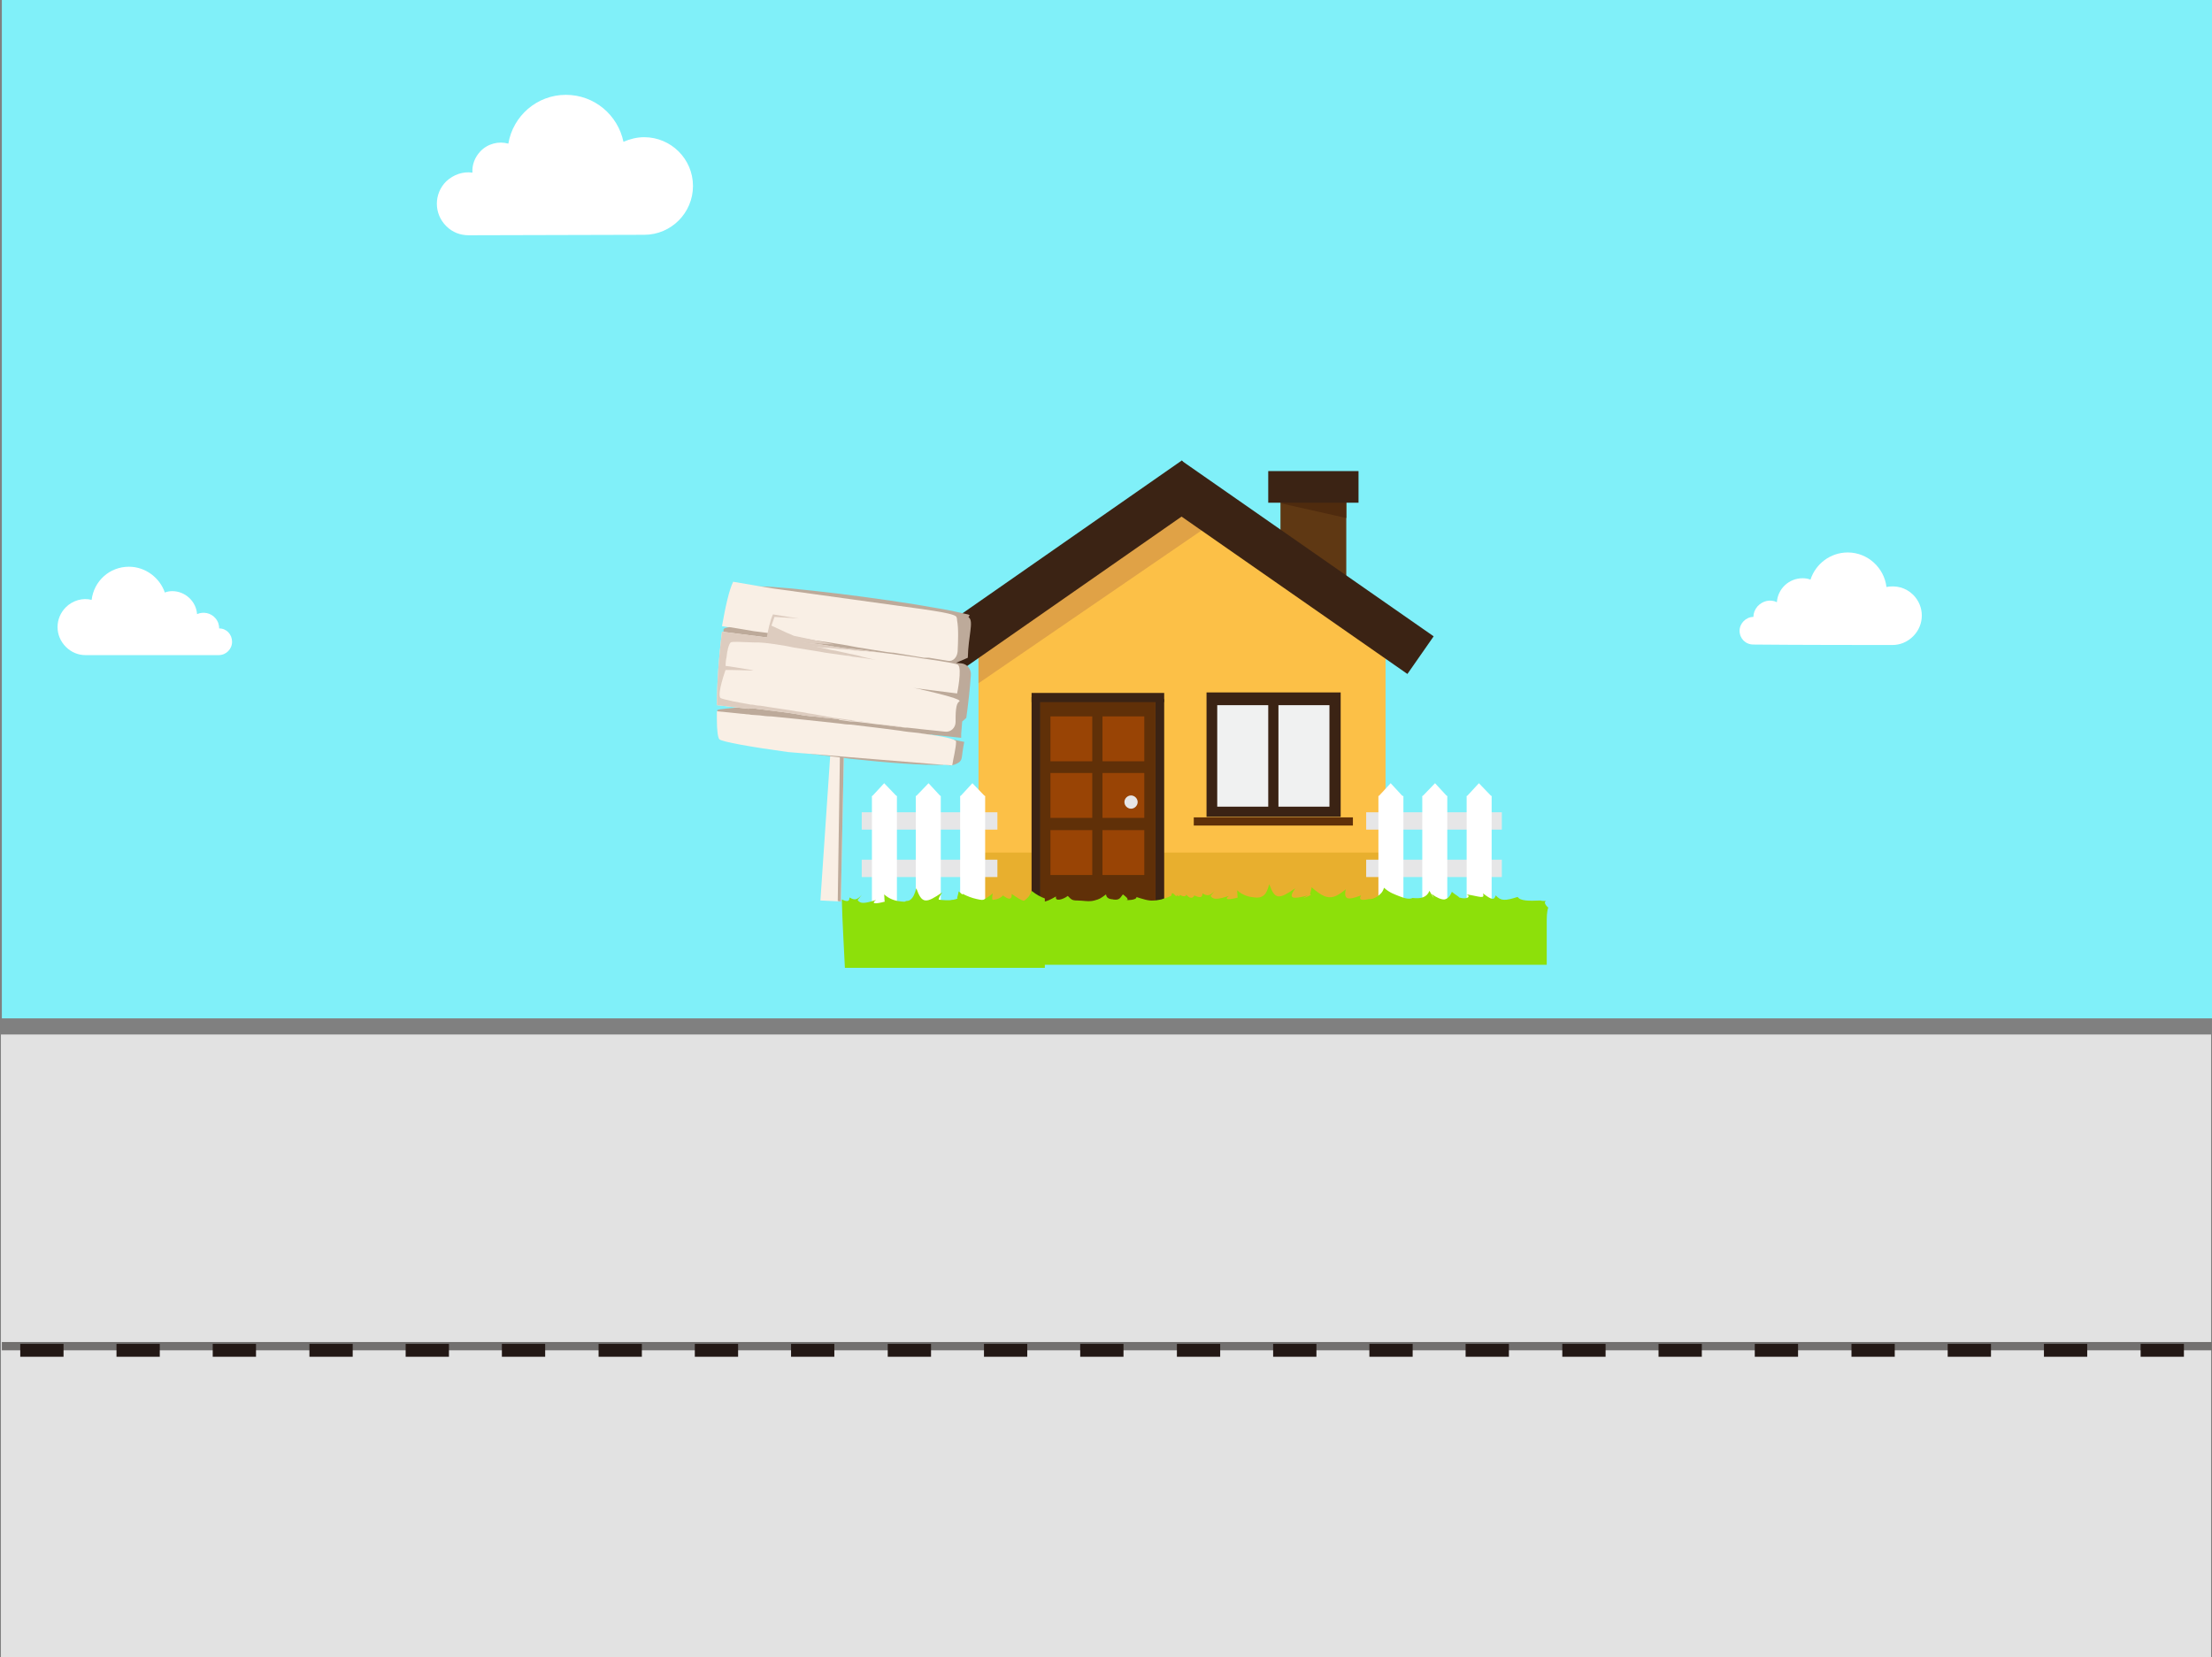 <svg version="1.1" xmlns="http://www.w3.org/2000/svg" xmlns:xlink="http://www.w3.org/1999/xlink" width="480.4" height="360"><rect width="100%" height="100%" fill="#808080" stroke="none"/><defs><clipPath id="clip-1"><path d="M-0.4,224.7v-184h480.4v184z" id="clip-1" fill="none"/></clipPath></defs><g transform="translate(0.4,0)"><g data-paper-data="{&quot;isPaintingLayer&quot;:true}" fill="none" fill-rule="nonzero" stroke="none" stroke-width="1" stroke-linecap="butt" stroke-linejoin="miter" stroke-miterlimit="10" stroke-dasharray="" stroke-dashoffset="0" font-family="none" font-weight="none" font-size="none" text-anchor="none" style="mix-blend-mode: normal"><path d="M0,221.2v-221.2h480v221.2z" fill="#80f0f9"/><path d="M18.2,142.3c-1.6,0 -3.1,-0.6 -4.3,-1.8c-2.4,-2.4 -2.4,-6.2 0,-8.6c1.5,-1.5 3.7,-2.1 5.6,-1.6c0.5,-4.1 3.9,-7.2 8.1,-7.2c3.6,0 6.7,2.4 7.8,5.6c0.5,-0.2 1.1,-0.3 1.6,-0.3c2.8,0 5.2,2.2 5.4,5c1.3,-0.6 3,-0.3 4,0.9c0.6,0.7 0.8,1.5 0.8,2.2c1.6,0 2.8,1.3 2.8,2.9c0,1.6 -1.3,2.9 -2.9,2.9c-8.3,0 -25.7,0 -28.9,0z" fill="#ffffff"/><path d="M-0.2,360v-135.3h480v135.3z" data-paper-data="{&quot;origPos&quot;:null}" fill="#e2e2e2"/><g clip-path="url(#clip-1)" data-paper-data="{&quot;origPos&quot;:null}"><g><g fill="#198974"><path d="M184.8,202.2h-247.4c8.2,0 20.3,-3.1 29.3,-6.7c8.8,-3.5 14.5,-7.5 14.5,-7.5l69.3,-55.7c6,-5.1 13.8,-8.2 22.3,-8.2c9.3,0 17.7,3.7 23.9,9.6z"/></g><g><path d="M13.1,151.5c-0.5,0 -0.8,-0.6 -0.6,-1l7.2,-13.5c0.2,-0.4 0.8,-0.4 1,0l7.2,13.5c0.2,0.5 -0.1,1 -0.6,1z" fill="#47ad2f"/><g><path d="M18.9,165.1h2.6v11.4c0,0.7 -0.6,1.3 -1.3,1.3c-0.7,0 -1.3,-0.6 -1.3,-1.3z" fill="#7a5c41"/><path d="M9.6,170.9c-0.5,0 -0.8,-0.6 -0.6,-1l10.7,-19.9c0.2,-0.4 0.8,-0.4 1,0l10.6,19.9c0.2,0.5 -0.1,1 -0.6,1z" fill="#47ad2f"/><path d="M19.6,150c0.1,-0.2 0.3,-0.3 0.5,-0.3v21.2h-10.5c-0.5,0 -0.8,-0.5 -0.6,-1z" fill="#5cc13a"/><path d="M11.7,160.8c-0.6,0 -1,-0.6 -0.7,-1.1l8.7,-16.2c0.2,-0.5 0.9,-0.5 1.2,0l8.6,16.2c0.3,0.5 -0.1,1.1 -0.7,1.1z" fill="#47ad2f"/><path d="M19.6,143.5c0.1,-0.2 0.3,-0.3 0.6,-0.4v17.7h-8.5c-0.6,0 -1,-0.6 -0.7,-1.1z" fill="#5cc13a"/></g><path d="M19.6,137c0.1,-0.2 0.3,-0.3 0.5,-0.3v14.8h-7.1c-0.5,0 -0.8,-0.5 -0.6,-1z" fill="#5cc13a"/></g><g><path d="M68.6,135.6v-3.1h2.1v3.1c0,0.5 -0.4,1 -1,1c-0.5,0 -1,-0.4 -1,-1z" fill="#7a5c41"/><path d="M61.3,134.4c-0.4,0 -0.7,-0.5 -0.5,-0.8l8.5,-16c0.2,-0.3 0.6,-0.3 0.8,0l8.5,16c0.1,0.4 -0.1,0.8 -0.5,0.8z" fill="#237c11"/><path d="M69.2,117.6c0.1,-0.2 0.2,-0.2 0.4,-0.2v17h-8.5c-0.4,0 -0.6,-0.4 -0.5,-0.8z" fill="#3fa541"/><path d="M64,118.9c-0.4,0 -0.7,-0.5 -0.5,-0.8l5.8,-10.9c0.2,-0.3 0.6,-0.3 0.8,0l5.8,10.9c0.2,0.4 -0.1,0.8 -0.5,0.8z" fill="#237c11"/><path d="M63,126.3c-0.5,0 -0.8,-0.5 -0.6,-0.9l6.9,-13c0.2,-0.4 0.8,-0.4 1,0l6.9,13c0.2,0.4 -0.1,0.9 -0.6,0.9z" fill="#237c11"/><path d="M69.2,112.4c0.1,-0.2 0.3,-0.3 0.4,-0.3v14.2h-6.8c-0.5,0 -0.8,-0.5 -0.6,-0.9z" fill="#3fa541"/><path d="M69.2,107.2c0.1,-0.1 0.2,-0.2 0.4,-0.2v11.9h-5.7c-0.4,0 -0.7,-0.4 -0.5,-0.8z" fill="#3fa541"/></g><g><path d="M105.4,165.2v-3.2h2.1v3.2c0,0.6 -0.5,1.1 -1.1,1.1c-0.6,0 -1.1,-0.5 -1.1,-1.1z" fill="#7a5c41"/><path d="M97.6,164c-0.4,0 -0.7,-0.4 -0.5,-0.8l8.8,-16.6c0.2,-0.3 0.7,-0.3 0.9,0l8.8,16.6c0.2,0.4 -0.1,0.8 -0.5,0.8z" fill="#237c11"/><path d="M105.9,146.6c0.1,-0.2 0.3,-0.3 0.4,-0.3v17.7h-8.8c-0.4,0 -0.7,-0.4 -0.5,-0.8z" fill="#3fa541"/><path d="M100.4,147.9c-0.4,0 -0.7,-0.4 -0.5,-0.8l6,-11.2c0.2,-0.3 0.7,-0.3 0.9,0l6,11.2c0.2,0.4 -0.1,0.8 -0.5,0.8z" fill="#237c11"/><path d="M99.3,155.6c-0.5,0 -0.8,-0.6 -0.6,-1l7.2,-13.5c0.2,-0.4 0.8,-0.4 1,0l7.2,13.5c0.2,0.5 -0.1,1 -0.6,1z" fill="#237c11"/><path d="M105.9,141.2c0.1,-0.2 0.3,-0.3 0.5,-0.3v14.7h-7.1c-0.5,0 -0.8,-0.5 -0.6,-1z" fill="#3fa541"/><path d="M105.9,135.9c0.1,-0.2 0.2,-0.2 0.4,-0.2v12.3h-5.9c-0.4,0 -0.7,-0.4 -0.5,-0.8z" fill="#3fa541"/></g><g fill="#10725f"><path d="M376,202h-315c10.4,0 25.9,-3.9 37.3,-8.5c11.2,-4.5 18.5,-9.6 18.5,-9.6l88.2,-70.9c7.7,-6.5 17.6,-10.4 28.4,-10.4c11.8,0 22.5,4.7 30.4,12.2z"/></g><g fill="#10725f"><path d="M396.7,141.7c5.6,-5.3 13.1,-8.6 21.4,-8.6c7.6,0 14.6,2.7 20,7.3l62,49.9c0,0 5.1,3.6 13,6.7c8,3.2 18.9,6 26.2,6h-221.6z"/></g><g><path d="M207.2,153.9h2v3c0,0.6 -0.5,1 -1,1c-0.6,0 -1,-0.5 -1,-1z" fill="#7a5c41"/><path d="M200,155.7c-0.3,0 -0.6,-0.4 -0.4,-0.7l8.1,-15.2c0.2,-0.3 0.6,-0.3 0.8,0l8.1,15.2c0.2,0.3 0,0.7 -0.4,0.7z" fill="#3fa541"/><path d="M207.7,139.8c0.1,-0.2 0.2,-0.2 0.4,-0.2v16.2h-8.1c-0.4,0 -0.6,-0.4 -0.4,-0.7z" fill="#3fa541"/><path d="M202.6,141c-0.3,0 -0.6,-0.4 -0.4,-0.7l5.5,-10.4c0.2,-0.3 0.6,-0.3 0.8,0l5.5,10.4c0.2,0.3 0,0.7 -0.4,0.7z" fill="#3fa541"/><path d="M201.6,148.1c-0.4,0 -0.7,-0.5 -0.5,-0.9l6.6,-12.4c0.2,-0.4 0.7,-0.4 0.9,0l6.6,12.4c0.2,0.4 0,0.9 -0.5,0.9z" fill="#3fa541"/><path d="M207.7,134.8c0.1,-0.2 0.3,-0.3 0.4,-0.3v13.5h-6.5c-0.5,0 -0.7,-0.5 -0.5,-0.9z" fill="#3fa541"/><path d="M207.7,129.9c0.1,-0.1 0.2,-0.2 0.4,-0.2v11.3h-5.4c-0.4,0 -0.6,-0.4 -0.4,-0.7z" fill="#3fa541"/></g><g><path d="M194.6,144.7h1.6v2.4c0,0.4 -0.4,0.8 -0.8,0.8c-0.4,0 -0.8,-0.4 -0.8,-0.8z" fill="#7a5c41"/><path d="M189,146.2c-0.4,0 -0.5,-0.3 -0.4,-0.6l6.5,-12.1c0.1,-0.2 0.5,-0.2 0.6,0l6.5,12.1c0.1,0.3 -0.1,0.6 -0.4,0.6z" fill="#3fa541"/><path d="M195,133.5c0.1,-0.1 0.2,-0.2 0.3,-0.2v12.9h-6.4c-0.3,0 -0.5,-0.3 -0.4,-0.6z" fill="#3fa541"/><path d="M191.1,134.4c-0.3,0 -0.5,-0.3 -0.4,-0.6l4.4,-8.2c0.1,-0.2 0.5,-0.2 0.6,0l4.4,8.2c0.1,0.3 -0.1,0.6 -0.4,0.6z" fill="#3fa541"/><path d="M190.3,140.1c-0.3,0 -0.6,-0.4 -0.4,-0.7l5.2,-9.8c0.1,-0.3 0.5,-0.3 0.7,0l5.2,9.8c0.2,0.3 0,0.7 -0.4,0.7z" fill="#3fa541"/><path d="M195,129.5c0.1,-0.1 0.2,-0.2 0.3,-0.2v10.8h-5.2c-0.4,0 -0.6,-0.4 -0.4,-0.7z" fill="#3fa541"/><path d="M195,125.6c0.1,-0.1 0.2,-0.2 0.3,-0.2v9h-4.3c-0.3,0 -0.5,-0.3 -0.4,-0.6z" fill="#3fa541"/></g><g><path d="M226,120.9h1.4v2.1c0,0.4 -0.3,0.7 -0.7,0.7c-0.4,0 -0.7,-0.3 -0.7,-0.7z" fill="#7a5c41"/><path d="M220.9,122.2c-0.3,0 -0.4,-0.3 -0.3,-0.5l5.8,-10.9c0.2,-0.2 0.5,-0.2 0.6,0l5.8,10.9c0.1,0.2 0,0.5 -0.3,0.5z" fill="#3fa541"/><path d="M226.4,110.8c0.1,-0.1 0.2,-0.2 0.3,-0.2v11.6h-5.8c-0.3,0 -0.4,-0.3 -0.3,-0.5z" fill="#3fa541"/><path d="M222.8,111.7c-0.3,0 -0.4,-0.3 -0.3,-0.5l3.9,-7.4c0.2,-0.2 0.5,-0.2 0.6,0l3.9,7.4c0.1,0.2 0,0.5 -0.3,0.5z" fill="#3fa541"/><path d="M222.1,116.7c-0.3,0 -0.6,-0.3 -0.4,-0.6l4.7,-8.8c0.2,-0.3 0.6,-0.3 0.7,0l4.7,8.8c0.1,0.3 -0.1,0.6 -0.4,0.6z" fill="#3fa541"/><path d="M226.4,107.3c0.1,-0.1 0.2,-0.2 0.3,-0.2v9.7h-4.6c-0.3,0 -0.5,-0.3 -0.4,-0.6z" fill="#3fa541"/><path d="M226.4,103.7c0.1,-0.1 0.2,-0.2 0.3,-0.2v8.1h-3.9c-0.3,0 -0.4,-0.3 -0.3,-0.5z" fill="#3fa541"/></g><g><path d="M448.2,160.2h2v3c0,0.5 -0.4,1 -1,1c-0.6,0 -1,-0.4 -1,-1z" fill="#7a5c41"/><path d="M441,162c-0.3,0 -0.6,-0.4 -0.4,-0.7l8.2,-15.4c0.2,-0.3 0.6,-0.3 0.8,0l8.2,15.4c0.2,0.3 0,0.7 -0.4,0.7z" fill="#47ad2f"/><path d="M448.8,145.8c0.1,-0.2 0.2,-0.2 0.4,-0.2v16.4h-8.2c-0.4,0 -0.6,-0.4 -0.4,-0.7z" fill="#5cc13a"/><path d="M443.5,147c-0.3,0 -0.6,-0.4 -0.4,-0.7l5.6,-10.5c0.2,-0.3 0.6,-0.3 0.8,0l5.6,10.5c0.2,0.3 0,0.7 -0.4,0.7z" fill="#47ad2f"/><path d="M442.6,154.2c-0.4,0 -0.7,-0.5 -0.5,-0.9l6.7,-12.6c0.2,-0.4 0.7,-0.4 0.9,0l6.7,12.6c0.3,0.4 0,0.9 -0.5,0.9z" fill="#47ad2f"/><path d="M448.8,140.8c0.1,-0.2 0.3,-0.3 0.4,-0.3v13.7h-6.6c-0.5,0 -0.8,-0.5 -0.5,-0.9z" fill="#5cc13a"/><path d="M448.8,135.8c0.1,-0.1 0.2,-0.2 0.4,-0.2v11.4h-5.5c-0.4,0 -0.6,-0.4 -0.4,-0.7z" fill="#5cc13a"/></g></g><g><g><path d="M45.6,203.1v-0.1v-9.7c0,-0.4 0.3,-0.7 0.6,-0.7c0.3,0 0.6,0.3 0.6,0.7v12.9c0,0.7 -1.2,0.8 -1.2,0.1z" fill="#938548"/><path d="M48.1,197.8h0.7v2.2c0,0.9 -0.1,1.6 -1.1,2.3l-1.2,0.6l-0.3,-0.7l1.2,-0.6c0.6,-0.5 0.7,-0.7 0.7,-1.7v-2.2z" fill="#938548"/><path d="M44.8,202.8l1.2,0.6l-0.3,0.7l-1.3,-0.6c-1.1,-0.7 -1.2,-1.5 -1.2,-2.4v-2.3h0.8v2.3c-0.1,1 0.1,1.2 0.8,1.7z" fill="#938548"/><path d="M53.4,192.7c0,3.5 -2.8,6.3 -6.3,6.3c-3.5,0 -6.3,-2.8 -6.3,-6.3c0,-3.5 2.8,-6.3 6.3,-6.3c3.4,-0.1 6.3,2.8 6.3,6.3z" fill="#498c44"/><path d="M58.8,193.1c0,4.3 -3.5,7.7 -7.7,7.7c-1.6,0 -3.1,-0.5 -4.3,-1.3c-1.3,1.4 -3.2,2.2 -5.2,2.2c-4.1,0 -7.4,-3.3 -7.4,-7.4c0,-0.1 0,-0.1 0,-0.2c-1.9,-1.4 -3.1,-3.6 -3.1,-6.1c0,-3.6 2.5,-6.6 5.9,-7.3c0.9,-1.7 2.7,-2.8 4.8,-2.8c0.9,0 1.7,0.2 2.4,0.5c1.1,-1.2 2.6,-1.9 4.3,-1.9c3.1,0 5.5,2.3 5.8,5.3c2.5,0.6 4.4,3 4.4,5.7c0,1 -0.2,1.8 -0.6,2.6c0.4,1 0.7,2 0.7,3z" fill="#7bce05"/><path d="M50.7,191.3v0.4v0c-0.1,1.7 -1.4,3 -3.1,3v0c-0.5,1.2 -1.7,2 -3.1,2c-1.6,0 -2.9,-1.1 -3.3,-2.5c-0.4,0.1 -0.9,0.2 -1.3,0.2c-2.7,0 -5,-2.2 -5,-5c0,-2.1 1.4,-4 3.4,-4.7c0,-0.1 0,-0.1 0,-0.2c0,-2 1.6,-3.7 3.7,-3.7c1.5,0 2.8,0.9 3.4,2.2c0.6,-0.2 1.1,-0.3 1.7,-0.3c2.8,0 5.1,2.3 5.1,5.1c0,1.4 -0.6,2.7 -1.5,3.5z" fill="#8de00a"/></g><g fill="#54cc06"><path d="M327,206.5h-177.6c5.9,0 16.3,-3.8 22.6,-6.7c11.8,-5.4 22.8,-14.3 22.8,-14.3l35.8,-29.2c4.3,-3.7 9.9,-5.9 16,-5.9c6.6,0 12.6,2.6 17.1,6.9z"/></g><g fill="#8de00a"><path d="M426.6,207.1h-212.3c7,0 17.3,-2.8 25.1,-5.7c10,-3.8 22.8,-14.2 22.8,-14.2l49.1,-40c5.1,-4.4 11.8,-7 19.1,-7c8,0 15.2,3.1 20.5,8.2z"/></g><g fill="#8de00a"><path d="M221,206.4h-183.1c6,0 16.8,-3.9 23.3,-6.9c12.1,-5.6 23.5,-14.8 23.5,-14.8l36.9,-30.1c4.5,-3.7 10.2,-6 16.5,-6c6.9,0 13.1,2.7 17.7,7.1z"/></g><g><path d="M435.4,200.4v-2.1c0,-0.1 0,-0.1 0,-0.1v-6.9c0,-0.3 0.2,-0.5 0.4,-0.5c0.2,0 0.4,0.2 0.4,0.5v9.1c0,0.4 -0.9,0.5 -0.9,0z" fill="#938548"/><path d="M437.7,194.3v1.6c0,0.7 -0.1,1.2 -0.8,1.7l-0.9,0.4l-0.2,-0.5l0.9,-0.4c0.4,-0.3 0.5,-0.5 0.5,-1.2v-1.6z" fill="#938548"/><path d="M434.7,197.8l0.9,0.4l-0.2,0.5l-0.9,-0.4c-0.7,-0.5 -0.8,-1 -0.8,-1.7v-1.6h0.5v1.7c0,0.7 0.1,0.8 0.5,1.1z" fill="#938548"/><path d="M440.9,190.7c0,2.5 -2,4.5 -4.5,4.5c-2.5,0 -4.5,-2 -4.5,-4.5c0,-2.5 2,-4.5 4.5,-4.5c2.5,0 4.5,2 4.5,4.5z" fill="#498c44"/><path d="M444.6,191.1c0,3 -2.4,5.4 -5.4,5.4c-1.2,0 -2.2,-0.3 -3.1,-0.9c-0.9,1 -2.2,1.6 -3.7,1.6c-2.9,0 -5.2,-2.3 -5.2,-5.2c0,-0.1 0,-0.1 0,-0.2c-1.3,-1 -2.2,-2.5 -2.2,-4.3c0,-2.6 1.8,-4.7 4.2,-5.2c0.7,-1.2 1.9,-2 3.4,-2c0.6,0 1.2,0.2 1.7,0.4c0.7,-0.8 1.8,-1.3 3,-1.3c2.2,0 3.9,1.6 4.1,3.7c1.8,0.4 3.2,2 3.2,4c0,0.6 -0.1,1.3 -0.4,1.8c0.3,0.7 0.5,1.4 0.4,2.2z" fill="#47ad2f"/></g><g><path d="M71.1,188.9v0.9c-0.8,-0.8 -1.2,-1.4 -2.9,-3.1c-1.1,-1.1 -1.8,-2 -1.8,-4.7v-11.8h0.4v11.3c-0.1,2.8 0.8,3.7 1.6,4.5l2.5,2.6z" fill="#876d33"/><path d="M70.2,205.6v-31.3h2.6v31.3z" fill="#876d33"/><path d="M72.7,191.7v0c0.9,-0.9 1.3,-2 1.3,-3.2v-14.5h0.7v14.8c0,1.9 -0.8,3.8 -2.1,5.1v0z" fill="#876d33"/><path d="M74.8,181.6l1.8,-1.8c0.5,-0.5 1.2,-1.2 1.2,-3.2v-8.1h0.2v8.5c0,1.9 -0.5,2.6 -1.3,3.4c-1.2,1.2 -1.5,1.7 -2.1,2.2v-0.7z" fill="#c4b08d"/><path d="M82.7,172.8c-0.2,1.9 -1.4,3.4 -3.1,4.1v0.5c0,4.5 -3.5,8.1 -7.9,8.1c-3.6,0 -6.7,-2.5 -7.6,-5.9c-0.2,0 -0.5,0 -0.7,0c-5.2,-0.4 -9.3,-4.7 -9.3,-10c0,-3.9 2.2,-7.2 5.4,-8.9c-0.3,-0.8 -0.5,-1.6 -0.5,-2.5c0,-3.9 3.2,-7.1 7.1,-7.1c1.1,0 2.1,0.3 3,0.7c1.1,-0.9 2.5,-1.5 4.1,-1.5c3.5,0 6.3,2.8 6.4,6.3c3.9,1 6.8,4.6 6.8,8.8c0,3 -1.4,5.6 -3.7,7.4z" fill="#7bce05"/><path d="M80.5,168.3v0.6v0c0,2.4 -2,4.4 -4.5,4.4c-0.1,0 -0.1,0 -0.1,0c-0.8,1.7 -2.5,2.9 -4.5,2.9c-2.3,0 -4.2,-1.5 -4.8,-3.6c-0.6,0.1 -1.3,0.2 -1.9,0.2c-4,0 -7.3,-3.2 -7.3,-7.3c0,-3.2 2,-5.9 4.9,-6.9c0,-0.1 0,-0.2 0,-0.3c0,-3.1 2.5,-5.5 5.5,-5.5c2.2,0 4.2,1.4 5,3.3c0.7,-0.3 1.6,-0.4 2.4,-0.4c4.1,0 7.4,3.3 7.4,7.4c0,2.1 -0.8,3.9 -2.1,5.2z" fill="#8de00a"/></g><g><path d="M125.3,192.7v0.8c-0.6,-0.6 -1,-1.1 -2.4,-2.5c-0.9,-1 -1.5,-1.7 -1.5,-3.9v-9.7h0.3v9.4c-0.1,2.3 0.7,3.1 1.3,3.7l2.1,2.1z" fill="#876d33"/><path d="M124.5,206.6v-25.8h2.1v25.8z" fill="#876d33"/><path d="M126.6,195.1v0c0.7,-0.7 1.1,-1.7 1.1,-2.7v-11.9h0.5v12.2c0,1.6 -0.6,3.1 -1.7,4.2v0z" fill="#876d33"/><path d="M128.2,186.8l1.5,-1.5c0.4,-0.4 1,-1 1,-2.7v-6.6h0.2v7c0,1.6 -0.4,2.1 -1.1,2.8c-1,1 -1.3,1.4 -1.7,1.8v-0.6z" fill="#c4b08d"/><path d="M134.8,179.4c-0.1,1.6 -1.1,2.9 -2.5,3.4v0.4c0,3.6 -2.9,6.6 -6.5,6.6c-3,0 -5.5,-2 -6.3,-4.8c-0.2,0 -0.4,0 -0.6,0c-4.2,-0.3 -7.6,-3.8 -7.6,-8.2c0,-3.2 1.8,-5.9 4.4,-7.3c-0.3,-0.7 -0.4,-1.4 -0.4,-2.1c0,-3.2 2.6,-5.8 5.8,-5.8c0.9,0 1.8,0.1 2.5,0.5c0.9,-0.7 2.1,-1.2 3.4,-1.2c2.9,0 5.2,2.3 5.3,5.2c3.2,0.9 5.6,3.8 5.6,7.3c0,2.5 -1.2,4.7 -3.1,6z" fill="#47ad2f"/><path d="M132.8,176v0.5v0c0,2 -1.7,3.6 -3.7,3.6v0c-0.6,1.4 -2,2.4 -3.7,2.4c-1.9,0 -3.4,-1.3 -3.9,-3c-0.4,0.1 -1,0.2 -1.5,0.2c-3.4,0 -6.1,-2.8 -6.1,-6.1c0,-2.6 1.7,-4.9 4.1,-5.7c0,-0.1 0,-0.2 0,-0.3c0,-2.5 2,-4.5 4.5,-4.5c1.8,0 3.4,1.1 4.1,2.7c0.6,-0.2 1.3,-0.3 2,-0.3c3.4,0 6.1,2.7 6.1,6.1c0,1.7 -0.7,3.2 -1.9,4.4z" fill="#5cc13a"/></g><g><path d="M298.8,186.1v1.1c-0.9,-0.8 -1.4,-1.6 -3.4,-3.6c-1.4,-1.4 -2.2,-2.4 -2.2,-5.6v-14h0.5v13.4c-0.1,3.3 1,4.4 1.9,5.3l3,3z" fill="#876d33"/><path d="M297.8,205.8v-37h3v37z" fill="#876d33"/><path d="M300.7,189.3v0c1,-1 1.6,-2.4 1.6,-3.8v-17.1h0.8v17.5c0,2.3 -0.9,4.4 -2.5,6v0z" fill="#876d33"/><path d="M303.1,177.5l2.1,-2.2c0.6,-0.6 1.5,-1.5 1.4,-3.8v-9.6h0.4v10c0,2.3 -0.6,3 -1.5,4c-1.4,1.4 -1.8,2 -2.4,2.6v-0.8z" fill="#c4b08d"/><path d="M312.6,167.1c-0.2,2.2 -1.6,4.1 -3.6,4.9v0.6c0,5.2 -4.2,9.5 -9.4,9.5c-4.3,0 -7.9,-2.9 -9,-6.9c-0.3,0 -0.6,-0.1 -0.9,-0.1c-6.2,-0.5 -11,-5.6 -11,-11.8c0,-4.6 2.6,-8.5 6.4,-10.5c-0.4,-1 -0.6,-2 -0.6,-3c0,-4.6 3.8,-8.4 8.4,-8.4c1.2,0 2.4,0.3 3.5,0.8c1.3,-1 3,-1.7 4.8,-1.7c4.1,0 7.5,3.3 7.6,7.4c4.7,1.2 8.1,5.4 8.1,10.4c0,3.5 -1.7,6.7 -4.3,8.8z" fill="#56c437"/><path d="M309.7,161.9v0.7v0c0,2.9 -2.4,5.2 -5.3,5.2c-0.1,0 -0.1,0 -0.1,0c-0.9,2 -2.9,3.4 -5.3,3.4c-2.7,0 -4.9,-1.8 -5.6,-4.3c-0.7,0.2 -1.4,0.3 -2.2,0.3c-4.8,0 -8.7,-3.9 -8.7,-8.7c0,-3.8 2.4,-7 5.8,-8.2c0,-0.1 0,-0.3 0,-0.4c0,-3.6 2.9,-6.5 6.5,-6.5c2.6,0 4.9,1.6 5.9,3.9c0.9,-0.3 1.9,-0.5 2.9,-0.5c4.9,0 8.8,4 8.8,8.8c0,2.4 -1,4.6 -2.7,6.3z" fill="#7bce05"/></g><g><path d="M447.8,194.8c0,-0.1 0,-0.1 0,-0.1v-8.1c0,-0.3 0.2,-0.6 0.5,-0.6c0.3,0 0.5,0.3 0.5,0.6v14.7c0,0.6 -1,0.7 -1,0.1z" fill="#938548"/><path d="M450.6,190.2v1.9c0,0.8 0,1.4 -0.9,2l-1,0.5l-0.3,-0.6l1,-0.5c0.5,-0.4 0.6,-0.6 0.6,-1.4v-1.9z" fill="#938548"/><path d="M447.2,194.5l1,0.5l-0.3,0.6l-1.1,-0.5c-0.9,-0.6 -1,-1.2 -1,-2v-1.9h0.7v1.9c0,0.8 0.1,1 0.7,1.4z" fill="#938548"/><path d="M454.4,186c0,2.9 -2.4,5.3 -5.3,5.3c-2.9,0 -5.3,-2.4 -5.3,-5.3c0,-2.9 2.4,-5.3 5.3,-5.3c2.9,0 5.3,2.4 5.3,5.3z" fill="#498c44"/><path d="M458.9,186.5c0,3.5 -2.9,6.4 -6.4,6.4c-1.3,0 -2.6,-0.4 -3.6,-1.1c-1.1,1.1 -2.7,1.8 -4.4,1.8c-3.4,0 -6.2,-2.8 -6.2,-6.2c0,-0.1 0,-0.1 0,-0.2c-1.6,-1.1 -2.6,-3 -2.6,-5.1c0,-3 2.2,-5.5 5,-6.1c0.9,-1.4 2.4,-2.3 4.1,-2.3c0.7,0 1.4,0.2 2,0.5c0.9,-1 2.2,-1.6 3.6,-1.6c2.5,0 4.6,1.9 4.8,4.4c2.1,0.6 3.7,2.5 3.7,4.8c0,0.7 -0.2,1.5 -0.5,2.1c0.3,0.8 0.5,1.6 0.5,2.6z" fill="#7bce05"/><path d="M451,184.9v0.3v0c0,1.4 -1.2,2.5 -2.6,2.5v0c-0.5,1 -1.4,1.7 -2.6,1.7c-1.3,0 -2.4,-0.9 -2.7,-2.1c-0.4,0.1 -0.7,0.1 -1.1,0.1c-2.3,0 -4.2,-1.9 -4.2,-4.2c0,-1.9 1.2,-3.4 2.8,-4c0,-0.1 0,-0.1 0,-0.2c0,-1.7 1.4,-3.1 3.1,-3.1c1.3,0 2.4,0.8 2.9,1.9c0.4,-0.1 0.9,-0.2 1.4,-0.2c2.4,0 4.3,1.9 4.3,4.3c0,1.2 -0.5,2.3 -1.3,3z" fill="#8de00a"/></g><g><path d="M351.5,180.4v-3.4h2.3v3.4c0,0.6 -0.5,1.1 -1.1,1.1c-0.6,0 -1.1,-0.5 -1.1,-1.1z" fill="#7a5c41"/><path d="M343.4,179.1c-0.4,0 -0.7,-0.4 -0.5,-0.8l9.4,-17.6c0.2,-0.4 0.7,-0.4 0.9,0l9.4,17.6c0.2,0.3 -0.1,0.8 -0.5,0.8z" fill="#237c11"/><path d="M352.2,160.6c0.1,-0.2 0.3,-0.3 0.4,-0.3v18.8h-9.3c-0.4,0 -0.7,-0.5 -0.5,-0.8z" fill="#3fa541"/><path d="M346.3,162c-0.4,0 -0.7,-0.5 -0.5,-0.9l6.4,-12c0.2,-0.4 0.7,-0.4 0.9,0l6.4,12c0.2,0.4 -0.1,0.9 -0.5,0.9z" fill="#237c11"/><path d="M345.2,170.2c-0.5,0 -0.8,-0.5 -0.6,-1l7.6,-14.3c0.2,-0.4 0.9,-0.4 1.1,0l7.6,14.3c0.3,0.4 -0.1,1 -0.6,1z" fill="#237c11"/><path d="M352.2,154.8c0.1,-0.2 0.3,-0.3 0.5,-0.3v15.7h-7.5c-0.5,0 -0.9,-0.6 -0.6,-1z" fill="#3fa541"/><path d="M352.2,149.1c0.1,-0.2 0.2,-0.3 0.4,-0.3v13.2h-6.3c-0.4,0 -0.7,-0.5 -0.5,-0.9z" fill="#3fa541"/></g><g><path d="M341.1,154.5c0,0.6 -0.5,1 -1,1c-0.6,0 -1,-0.5 -1,-1v-3.1h2z" fill="#7a5c41"/><path d="M331.8,153.3c-0.4,0 -0.6,-0.4 -0.5,-0.8l8.4,-15.8c0.2,-0.3 0.6,-0.3 0.8,0l8.4,15.8c0.2,0.3 -0.1,0.8 -0.5,0.8z" fill="#49ad07"/><path d="M349,152.5c0.1,0.4 -0.1,0.8 -0.5,0.8h-8.4v-16.8c0.2,0 0.3,0 0.4,0.2z" fill="#359b3c"/><path d="M334.4,138c-0.4,0 -0.6,-0.4 -0.5,-0.8l5.7,-10.7c0.2,-0.3 0.6,-0.3 0.8,0l5.7,10.7c0.2,0.3 -0.1,0.8 -0.5,0.8z" fill="#49ad07"/><path d="M333.3,145.3c-0.5,0 -0.8,-0.5 -0.5,-0.9l6.8,-12.8c0.2,-0.4 0.8,-0.4 1,0l6.8,12.8c0.2,0.4 -0.1,0.9 -0.5,0.9z" fill="#49ad07"/><path d="M347.4,144.4c0.3,0.4 0,0.9 -0.5,0.9h-6.7v-14c0.1,0 0.3,0.1 0.4,0.3z" fill="#359b3c"/><path d="M346.2,137.2c0.1,0.4 -0.1,0.8 -0.5,0.8h-5.6v-11.7c0.2,0 0.3,0.1 0.4,0.2z" fill="#359b3c"/></g></g><path d="M-15.4,232.6v-34.3h500.7v34.3z" fill="#8de00a"/><path d="M-15.4,396.4v-163.8h500.7v163.8z" fill="#e2e2e2"/></g><path d="M101.4,51.1c-1.8,0 -3.5,-0.6 -4.9,-2c-2.7,-2.7 -2.7,-7 0,-9.7c1.6,-1.5 3.7,-2.2 5.7,-1.9c-0.1,-1.7 0.5,-3.3 1.7,-4.6c1.6,-1.7 4,-2.3 6.1,-1.7c1,-6 6.2,-10.6 12.5,-10.6c6.2,0 11.3,4.4 12.5,10.2c1.4,-0.6 2.9,-1 4.5,-1c5.8,0 10.6,4.7 10.6,10.6c0,5.8 -4.7,10.6 -10.6,10.6z" fill="#ffffff"/><path d="M380.4,140c-1.7,0 -3,-1.3 -3,-3c0,-1.6 1.4,-3 3,-3c0,-0.8 0.3,-1.6 0.9,-2.3c1.1,-1.2 2.8,-1.6 4.2,-0.9c0.2,-2.9 2.6,-5.2 5.6,-5.2c0.6,0 1.2,0.1 1.7,0.3c1.1,-3.4 4.3,-5.9 8.1,-5.9c4.3,0 7.9,3.3 8.4,7.5c2,-0.4 4.2,0.1 5.8,1.7c2.5,2.5 2.5,6.5 0,9c-1.3,1.3 -2.9,1.9 -4.5,1.9c-3.3,0 -21.4,0 -30.2,-0.1z" fill="#ffffff"/><g><path d="M0,293.3v-1.8h480v1.8z" fill="#72706f"/><path d="M4,294.7v-2.8h9.4v2.8z" fill="#231815"/><path d="M24.9,294.7v-2.8h9.4v2.8z" fill="#231815"/><path d="M45.8,294.7v-2.8h9.4v2.8z" fill="#231815"/><path d="M66.8,294.7v-2.8h9.4v2.8z" fill="#231815"/><path d="M87.7,294.7v-2.8h9.4v2.8z" fill="#231815"/><path d="M108.6,294.7v-2.8h9.4v2.8z" fill="#231815"/><path d="M129.6,294.7v-2.8h9.4v2.8z" fill="#231815"/><path d="M150.5,294.7v-2.8h9.4v2.8z" fill="#231815"/><path d="M171.4,294.7v-2.8h9.4v2.8z" fill="#231815"/><path d="M192.4,294.7v-2.8h9.4v2.8z" fill="#231815"/><path d="M213.3,294.7v-2.8h9.4v2.8z" fill="#231815"/><path d="M234.2,294.7v-2.8h9.4v2.8z" fill="#231815"/><path d="M255.2,294.7v-2.8h9.4v2.8z" fill="#231815"/><path d="M276.1,294.7v-2.8h9.4v2.8z" fill="#231815"/><path d="M297,294.7v-2.8h9.4v2.8z" fill="#231815"/><path d="M317.9,294.7v-2.8h9.4v2.8z" fill="#231815"/><path d="M338.9,294.7v-2.8h9.4v2.8z" fill="#231815"/><path d="M359.8,294.7v-2.8h9.4v2.8z" fill="#231815"/><path d="M380.7,294.7v-2.8h9.4v2.8z" fill="#231815"/><path d="M401.7,294.7v-2.8h9.4v2.8z" fill="#231815"/><path d="M422.6,294.7v-2.8h9.4v2.8z" fill="#231815"/><path d="M443.5,294.7v-2.8h9.4v2.8z" fill="#231815"/><path d="M464.5,294.7v-2.8h9.4v2.8z" fill="#231815"/></g><g data-paper-data="{&quot;origPos&quot;:null}" id="Layer_2"><g><g><path d="M277.693,129.133v-21.601h14.29v21.601z" fill="#5f3813"/><path d="M300.07,140.432h0.443v55.498h-88.398v-55.498h0.554l43.645,-36.334z" fill="#fcc047"/><path d="M212.115,195.93v-10.745h88.398v10.745z" fill="#e8af2e"/><g><path d="M225.408,196.041v-44.199h25.146v44.199z" fill="#603008"/><path d="M227.734,165.356v-9.748h9.083v9.748z" fill="#994405"/><path d="M239.033,165.356v-9.748h9.083v9.748z" fill="#994405"/><path d="M227.734,177.652v-9.748h9.083v9.748z" fill="#994405"/><path d="M239.033,177.652v-9.748h9.083v9.748z" fill="#994405"/><path d="M227.734,190.059v-9.748h9.083v9.748z" fill="#994405"/><path d="M239.033,190.059v-9.748h9.083v9.748z" fill="#994405"/><path d="M246.677,174.218c0,0.775 -0.665,1.44 -1.44,1.44c-0.775,0 -1.44,-0.665 -1.44,-1.44c0,-0.775 0.665,-1.44 1.44,-1.44c0.775,0 1.44,0.665 1.44,1.44z" fill="#e6e6e7"/><path d="M223.636,195.93v-44.531h1.883v44.531z" fill="#3b2314"/><path d="M250.554,196.041v-44.199h1.883v44.199z" fill="#3b2314"/><path d="M223.636,152.507v-1.994h28.801v1.994z" fill="#3b2314"/></g><g><path d="M261.631,177.431v-27.029h29.134v27.029z" fill="#3b2314"/><g fill="#f0f1f1"><path d="M277.25,175.215v-22.044h11.077v22.044z"/><path d="M263.957,175.215v-22.044h11.077v22.044z"/></g><path d="M258.862,179.314v-1.772h34.562v1.772z" fill="#603008"/></g><path d="M260.523,107.975l1.551,6.203l-49.959,34.229v-9.305l44.199,-34.562z" fill="#e0a246"/><path d="M207.278,146.307l-5.7,-8.179l54.709,-38.124l5.7,8.179z" fill="#3b2314"/><path d="M305.261,146.392l-54.709,-38.124l5.7,-8.179l54.709,38.124z" fill="#3b2314"/><path d="M277.693,109.305l14.29,-2.548v5.76z" fill="#4f2b0e"/><path d="M275.035,109.194v-6.868h19.607v6.868z" fill="#3b2314"/></g><g><path d="M296.304,180.2v-3.766h29.466v3.766z" fill="#e6e6e7"/><path d="M296.304,190.502v-3.766h29.466v3.766z" fill="#e6e6e7"/><path d="M298.962,197.924v-25.035h5.428v25.035z" fill="#ffffff"/><path d="M301.621,170.12l2.659,2.88h-5.317z" fill="#ffffff"/><path d="M308.489,197.924v-25.035h5.428v25.035z" fill="#ffffff"/><path d="M311.258,170.12l2.659,2.88h-5.428z" fill="#ffffff"/><path d="M318.126,197.924v-25.035h5.428v25.035z" fill="#ffffff"/><path d="M320.785,170.12l2.769,2.88h-5.428z" fill="#ffffff"/></g><g><path d="M186.748,180.2v-3.766h29.466v3.766z" fill="#e6e6e7"/><path d="M186.748,190.502v-3.766h29.466v3.766z" fill="#e6e6e7"/><path d="M208.127,197.924v-25.035h5.428v25.035z" fill="#ffffff"/><path d="M210.786,170.12l2.769,2.88h-5.428z" fill="#ffffff"/><path d="M198.49,197.924v-25.035h5.428v25.035z" fill="#ffffff"/><path d="M201.259,170.12l2.659,2.88h-5.428z" fill="#ffffff"/><path d="M188.963,197.924v-25.035h5.428v25.035z" fill="#ffffff"/><path d="M191.622,170.12l2.769,2.88h-5.428z" fill="#ffffff"/></g><g><path d="M268.278,195.155h-0.111z" fill="#7bad1a"/><path d="M255.428,194.49c0.111,0 0.111,0 0,0c0.111,0 0.111,0 0,0z" fill="#7bad1a"/><path d="M335.85,197.149c-0.332,0.886 -0.332,2.105 -0.332,3.434c0,3.988 0,8.973 0,8.973h-139.243v-13.847c0,0 1.329,0 3.656,0c1.108,0 2.548,0 3.212,-0.332c2.659,0.332 4.542,0.332 5.539,-1.219c1.108,0.554 1.994,0.886 2.991,1.108c0.886,0.222 1.883,0.332 2.88,0.222c1.108,0 2.215,-0.222 2.88,-0.997c1.108,0.886 1.994,1.108 1.883,-0.332c2.326,1.662 3.656,2.437 5.428,0.332c0.665,1.994 1.883,1.551 4.209,0.222c-0.332,1.219 1.551,0.665 2.548,-0.111c0.775,0.775 0.886,0.997 2.105,0.997c1.219,0 2.437,0.332 3.656,0c1.219,-0.332 1.329,-0.443 2.548,-1.329c0.111,1.219 1.551,0.997 1.551,1.108c1.44,0.222 1.551,-0.443 2.105,-1.108c0,0 1.772,1.219 0.665,1.219c1.772,0.111 2.548,-0.443 2.215,-0.665c1.44,0.443 2.659,0.886 3.766,0.775c0.554,0 0.997,-0.111 1.662,-0.222c0.554,-0.222 1.329,-0.332 2.105,-0.775c0.111,0 0.111,-0.111 0.222,-0.554c0.554,-0.222 0.775,1.108 1.329,0.332c0,0.665 0.443,0.111 0.443,0c0.886,0.554 1.44,0.222 1.329,-0.111c0.665,0.886 1.44,0.997 1.772,0.222c1.219,0.554 1.772,0.554 1.772,-0.443c1.108,0.665 1.662,0.554 2.659,-0.554c-0.443,0.554 -0.665,0.886 -0.886,1.108c0,-0.111 0,-0.111 0,-0.111c-0.332,0.554 -0.332,0.554 0,0.111c0.554,0.886 1.551,0.775 3.988,0c-1.219,0.886 0,0.886 1.994,0.332c0,0 0,0 0.111,0h-0.111c-0.222,0.111 -0.111,-0.443 -0.222,-1.551c1.219,1.108 2.548,1.44 3.766,1.551c0.775,0.111 1.44,0 1.994,-0.443c0.554,-0.443 0.886,-1.219 1.219,-2.437c1.219,3.434 2.105,3.323 5.649,0.886c-1.662,2.326 -0.665,2.437 2.769,1.551c-1.662,0.775 -0.886,0.665 0.665,-0.111c-0.443,-0.111 0,-0.665 0.111,-1.662c0.997,0.886 1.883,1.551 2.659,1.883c1.551,0.665 2.769,0.222 4.763,-1.44c-0.554,2.437 0.665,2.326 3.323,1.329c-0.665,1.108 0.332,1.108 1.772,0.775c0.332,0.111 1.108,-0.111 1.772,-0.554c0.554,-0.443 1.108,-0.775 1.44,-1.883c1.219,1.108 2.326,1.44 3.434,1.883c1.108,0.443 2.105,0.665 2.769,0.332c1.772,0.222 3.102,-0.111 3.656,-1.551c0.886,1.662 1.329,1.994 0.443,0.665c1.219,0.886 2.105,1.219 2.769,1.219c0.665,-0.111 1.219,-0.554 1.662,-1.662c0.775,0.665 1.662,1.108 1.551,1.219c1.772,0.554 2.659,-0.222 1.662,-0.665c2.88,0.443 3.988,1.108 3.545,-0.222c1.883,1.44 2.437,1.551 2.769,0.443c1.108,1.219 1.994,1.219 4.763,0.332c0.554,0.886 2.437,0.886 4.985,0.775c0.111,0.111 0.886,0.111 1.219,0.111c-0.443,0.111 -0.443,0.665 0.443,1.44z" fill="#8de00a"/><path d="M262.296,194.822c-0.111,0 -0.111,0 0,0c-0.332,0.443 -0.332,0.443 0,0z" fill="#7bad1a"/><path d="M223.636,193.493c1.108,0.886 1.994,1.329 2.88,1.662v15.065h-43.424c-0.222,-4.985 -0.554,-9.859 -0.665,-14.844c1.219,0.554 1.662,0.443 1.662,-0.443c1.108,0.665 1.662,0.554 2.659,-0.554c-0.443,0.554 -0.665,0.886 -0.886,1.108c0.554,0.886 1.551,0.775 3.988,0c-1.219,0.886 0,0.886 1.994,0.332c-0.222,0.111 -0.111,-0.443 -0.222,-1.551c1.219,1.108 2.548,1.44 3.766,1.551c0.775,0.111 1.44,0 1.994,-0.443c0.554,-0.443 0.886,-1.219 1.219,-2.437c1.219,3.434 2.105,3.323 5.649,0.886c-1.662,2.326 -0.665,2.437 2.769,1.551c-1.662,0.775 -0.886,0.665 0.665,-0.111c-0.443,-0.111 0,-0.665 0.111,-1.662c0.997,0.886 1.883,1.551 2.659,1.883c1.551,0.665 2.769,0.222 4.763,-1.44c-0.554,2.437 0.665,2.326 3.323,1.329c-0.665,1.108 0.332,1.108 1.772,0.775c0.332,0.111 1.108,-0.111 1.772,-0.554c0.554,-0.443 1.108,-0.775 1.551,-2.105z" fill="#8de00a"/></g></g><g><g><path d="M182.206,195.819l-4.431,-0.222l2.548,-37.663l0.332,-5.206l0.443,-6.425l2.215,0.111l-0.222,6.203z" fill="#f9efe5"/><path d="M182.206,195.819l-0.665,-0.111l0.554,-37.331l-1.772,-0.443l0.332,-5.206l2.437,-0.111z" fill="#bdaa9a"/><path d="M206.355,160.593l2.659,0.554c-0.665,3.323 -0.332,3.656 -0.997,4.32c-0.222,0.222 -0.997,0.665 -1.772,0.775c-0.443,0.111 -0.886,-0.111 -1.44,-0.222h-0.222h-0.111v0.111c-4.431,0.111 -12.185,-0.443 -20.272,-1.329c-0.886,-0.111 -1.662,-0.222 -2.548,-0.332c-3.656,-0.443 -7.422,-0.886 -10.745,-1.329v0c-8.087,-1.108 -14.29,-2.215 -14.955,-2.769c-0.332,-0.332 -0.554,-1.994 -0.554,-4.32c0,-0.222 0,-0.332 0,-0.554c0,-0.443 0,-0.775 0,-1.219c0,-0.332 3.545,-0.443 4.763,-0.665c0.222,-0.111 0.332,-0.111 0.332,-0.222c0,-0.332 0,-0.554 0,-0.886c-0.222,-2.105 -1.108,-4.542 -1.994,-6.979c-0.111,-0.222 -0.222,-0.443 -0.222,-0.775c-0.222,-0.775 -0.554,-1.44 -0.775,-2.215v0c-0.554,-1.883 -0.997,-3.766 -0.775,-5.428v-0.332c0,-0.332 0.665,-0.443 1.219,-0.554c0.222,-0.111 0.443,-0.111 0.554,-0.222l0.111,-0.111c0.554,-3.766 -0.554,-6.868 0.222,-8.419c0.332,-0.554 4.099,0.111 4.32,0c0.222,-0.111 0.665,-0.111 1.219,-0.111c5.539,0 26.807,2.548 38.882,4.763c2.769,0.443 4.985,0.997 6.536,1.329c0.886,0.222 -0.111,0.443 0.222,0.665c1.108,0.886 -0.111,3.877 -0.222,8.751l-2.548,1.108l1.108,0.111c1.329,0.111 2.215,1.329 2.105,2.548c-0.222,3.102 -0.554,6.093 -0.997,9.305l-0.886,0.775l-0.222,2.659v0.886l-7.422,-0.775l5.428,1.108c-0.111,0 -0.111,0 0,0z" fill="#bdaa9a"/><path d="M207.241,161.036c0,1.44 -0.665,3.988 -0.775,4.874c0,0.222 -0.111,0.332 -0.111,0.332l-1.551,-0.111h-0.222h-0.111l-20.272,-1.662l-2.548,-0.222l-10.856,-0.886v0c-8.087,-1.108 -14.29,-2.215 -14.955,-2.769c-0.332,-0.332 -0.554,-1.994 -0.554,-4.32c0,-0.222 0,-0.332 0,-0.554c0,-0.443 0,-0.775 0,-1.219c1.44,0.111 3.323,0.332 5.539,0.554c0.443,0 0.775,0.111 1.219,0.111c0.332,0 0.554,0.111 0.886,0.111c0.554,0 1.108,0.111 1.662,0.111c0.775,0.111 1.662,0.222 2.548,0.222c4.542,0.443 9.748,0.997 14.844,1.551c0.775,0.111 1.551,0.222 2.326,0.222c3.766,0.443 7.422,0.886 10.745,1.329c1.219,0.222 2.437,0.332 3.545,0.443c0.332,0 0.665,0.111 0.886,0.111c0.443,0.111 0.997,0.111 1.44,0.222c2.437,0.332 4.32,0.665 5.317,0.997v0c0.665,0.222 0.997,0.443 0.997,0.554z" fill="#f9efe5"/><path d="M207.906,152.396c-0.775,0.443 -0.775,2.659 -0.775,4.431c0,1.219 -0.997,2.215 -2.215,2.105l-5.317,-0.554l-0.886,-0.111l-2.105,-0.222c0,0 0,0 -0.111,0h-0.111v0h-0.222l-0.997,-0.111l-10.08,-1.219h-0.443h-0.332l-2.326,-0.332l-0.443,-0.222v0h-0.332l-1.772,-0.222h-0.332l-2.88,-0.332h-0.332l-1.772,-0.222l-1.883,-0.332l-1.44,-0.222l-6.093,-0.775h-0.111l-1.551,-0.222l-0.886,0.111l-2.105,-0.222l-4.763,-0.554c0,-4.653 0.443,-10.745 1.108,-15.951h0.111c1.772,0.222 4.099,0.554 6.868,0.886c0.332,0 0.554,0.111 0.886,0.111c0.554,0.111 1.108,0.111 1.772,0.222c2.659,0.332 5.428,0.775 8.419,1.108c0.665,0.111 1.219,0.222 1.883,0.222c0.775,0.111 1.44,0.222 2.215,0.332c0.665,0.111 1.44,0.222 2.105,0.332c0.443,0.111 0.997,0.111 1.44,0.222c0.554,0.111 1.108,0.111 1.662,0.222c0.111,0 0.222,0 0.332,0c0.554,0.111 1.219,0.111 1.772,0.222c0.332,0 0.775,0.111 1.108,0.111c0.554,0.111 0.997,0.111 1.551,0.222c0.886,0.111 1.662,0.222 2.548,0.332c0.332,0 0.554,0.111 0.886,0.111c1.662,0.222 3.323,0.443 4.874,0.665c0.222,0 0.554,0.111 0.775,0.111c0.997,0.111 1.883,0.332 2.769,0.443c0.332,0 0.665,0.111 0.886,0.111c3.766,0.554 6.314,0.997 6.425,1.219c0.886,0.886 -0.222,6.203 -0.222,6.203l-6.979,-0.886l-0.886,-0.111l-1.662,-0.222c0,0 0.665,0.111 1.662,0.332c0.222,0.111 0.554,0.111 0.886,0.222c3.323,0.775 8.308,1.994 7.422,2.437z" fill="#f9efe5"/><path d="M207.573,141.54c-0.111,1.219 -0.997,2.215 -2.105,1.994l-4.099,-0.665h-0.997h-0.111l-3.323,-0.554l-3.323,-0.554h-0.222l-0.997,-0.111l-3.545,-0.554l-1.329,-0.222l-1.44,-0.222l-1.772,-0.332l-0.554,-0.111l-4.763,-0.775l-2.437,-0.332l-1.883,-0.332l-8.64,-1.329l-1.772,-0.222l-0.886,-0.111l-5.317,-0.886h-0.332l-1.329,-0.222c0.775,-4.32 1.551,-7.865 2.437,-9.637l5.206,0.886l3.323,0.554v0l31.238,4.32c0,0 1.772,0.222 3.766,0.554c2.105,0.332 4.431,0.775 4.874,1.219c0.111,0.111 0.222,0.443 0.222,0.886c0.332,1.662 0.222,4.653 0.111,6.757z" fill="#f9efe5"/><path d="M196.164,157.935l-0.997,-0.111l-10.08,-1.219h-0.443h-0.332l-2.326,-0.332l-0.443,-0.111v0h-0.332l-1.772,-0.222h-0.332l-2.88,-0.332h-0.332l-1.772,-0.222l-1.883,-0.332l-1.44,-0.222l-6.093,-0.775h-0.111l-1.551,-0.222l-0.886,0.111l-2.105,-0.222l-4.763,-0.554c0,-4.653 0.443,-10.745 1.108,-15.951h0.111c1.772,0.222 4.099,0.554 6.868,0.886c0.332,0 0.554,0.111 0.886,0.111c0.554,0.111 1.108,0.111 1.772,0.222c2.659,0.332 5.428,0.775 8.419,1.108c0.665,0.111 1.219,0.222 1.883,0.222c0.775,0.111 1.44,0.222 2.215,0.332c0.665,0.111 1.44,0.222 2.105,0.332c0.443,0.111 0.997,0.111 1.44,0.222c0.554,0.111 1.108,0.111 1.662,0.222c0.111,0 0.222,0 0.332,0c0.554,0.111 1.219,0.111 1.772,0.222c0.332,0 0.775,0.111 1.108,0.111c0.554,0.111 0.997,0.111 1.551,0.222c0.886,0.111 1.662,0.222 2.548,0.332c-0.775,-0.111 -1.662,-0.111 -2.659,-0.222c-0.554,-0.111 -1.108,-0.111 -1.772,-0.111v0c-0.332,0 -0.554,-0.111 -0.886,-0.111c-0.554,0 -1.219,-0.111 -1.772,-0.222c-0.111,0 -0.222,0 -0.332,0c-0.554,0 -0.997,-0.111 -1.551,-0.111c-0.665,-0.111 -1.329,-0.111 -1.994,-0.222c-0.665,0 -1.329,-0.111 -1.883,-0.111c-0.665,-0.111 -1.329,-0.111 -1.994,-0.222c-0.665,0 -1.329,-0.111 -1.883,-0.111c-2.991,-0.222 -5.871,-0.443 -8.308,-0.665c-0.665,0 -1.219,-0.111 -1.772,-0.111c-0.332,0 -0.665,0 -0.886,0c-2.88,-0.111 -4.874,-0.222 -5.096,0c-0.443,0.443 -0.775,1.883 -0.886,3.102v0c-0.222,0.997 -0.222,1.994 -0.222,1.994l0.886,0.111l4.763,0.775l0.443,0.111h-0.443l-4.431,-0.111h-1.219c0,0 -1.883,5.206 -1.108,6.093c0.111,0.111 1.772,0.554 4.209,0.997c0.554,0.111 1.219,0.222 1.883,0.332c0.332,0.111 0.554,0.111 0.886,0.111c0.554,0.111 1.108,0.222 1.662,0.222c0.665,0.111 1.44,0.222 2.105,0.332c1.44,0.222 2.88,0.443 4.431,0.665c0.443,0.111 0.886,0.111 1.219,0.222v0c0.886,0.111 1.772,0.222 2.659,0.443c0.222,0 0.554,0.111 0.775,0.111c0.665,0.111 1.219,0.222 1.883,0.332c0.443,0.111 0.886,0.111 1.219,0.222c0.665,0.111 1.329,0.222 1.883,0.332c0.111,0 0.222,0 0.222,0c0.222,0 0.443,0.111 0.775,0.111c0.775,0.111 1.44,0.222 2.215,0.332h0.111c0,0 0,0 0.111,0c0.111,0 0.222,0 0.443,0.111c0.665,0.111 1.219,0.222 1.883,0.222c3.766,0.554 6.757,0.997 8.53,1.219c0.443,-0.111 0.775,0 0.997,0z" fill="#ddccbf"/><path d="M189.739,143.312h-0.111l-0.665,-0.111l-2.326,-0.332l-0.775,-0.111l-0.997,-0.111l-1.108,-0.222h-0.332l-3.102,-0.443l-1.551,-0.222l-1.219,-0.222l-5.539,-0.886l-1.108,-0.222l-0.554,-0.111l-3.434,-0.554h-0.222l-0.775,-0.111c0.443,-2.769 0.997,-5.096 1.551,-6.203l3.434,0.554l2.215,0.332l-5.317,-0.332l-0.665,1.883l3.323,1.551l0.554,0.222l0.997,0.443l2.105,0.443l6.757,1.44l-8.308,-0.443l5.206,1.108l2.437,0.554l0.775,0.111l2.548,0.554l0.443,0.111l1.108,0.222l0.997,0.222l0.775,0.222l2.326,0.554z" fill="#ddccbf"/></g></g></g></g></g></svg>
